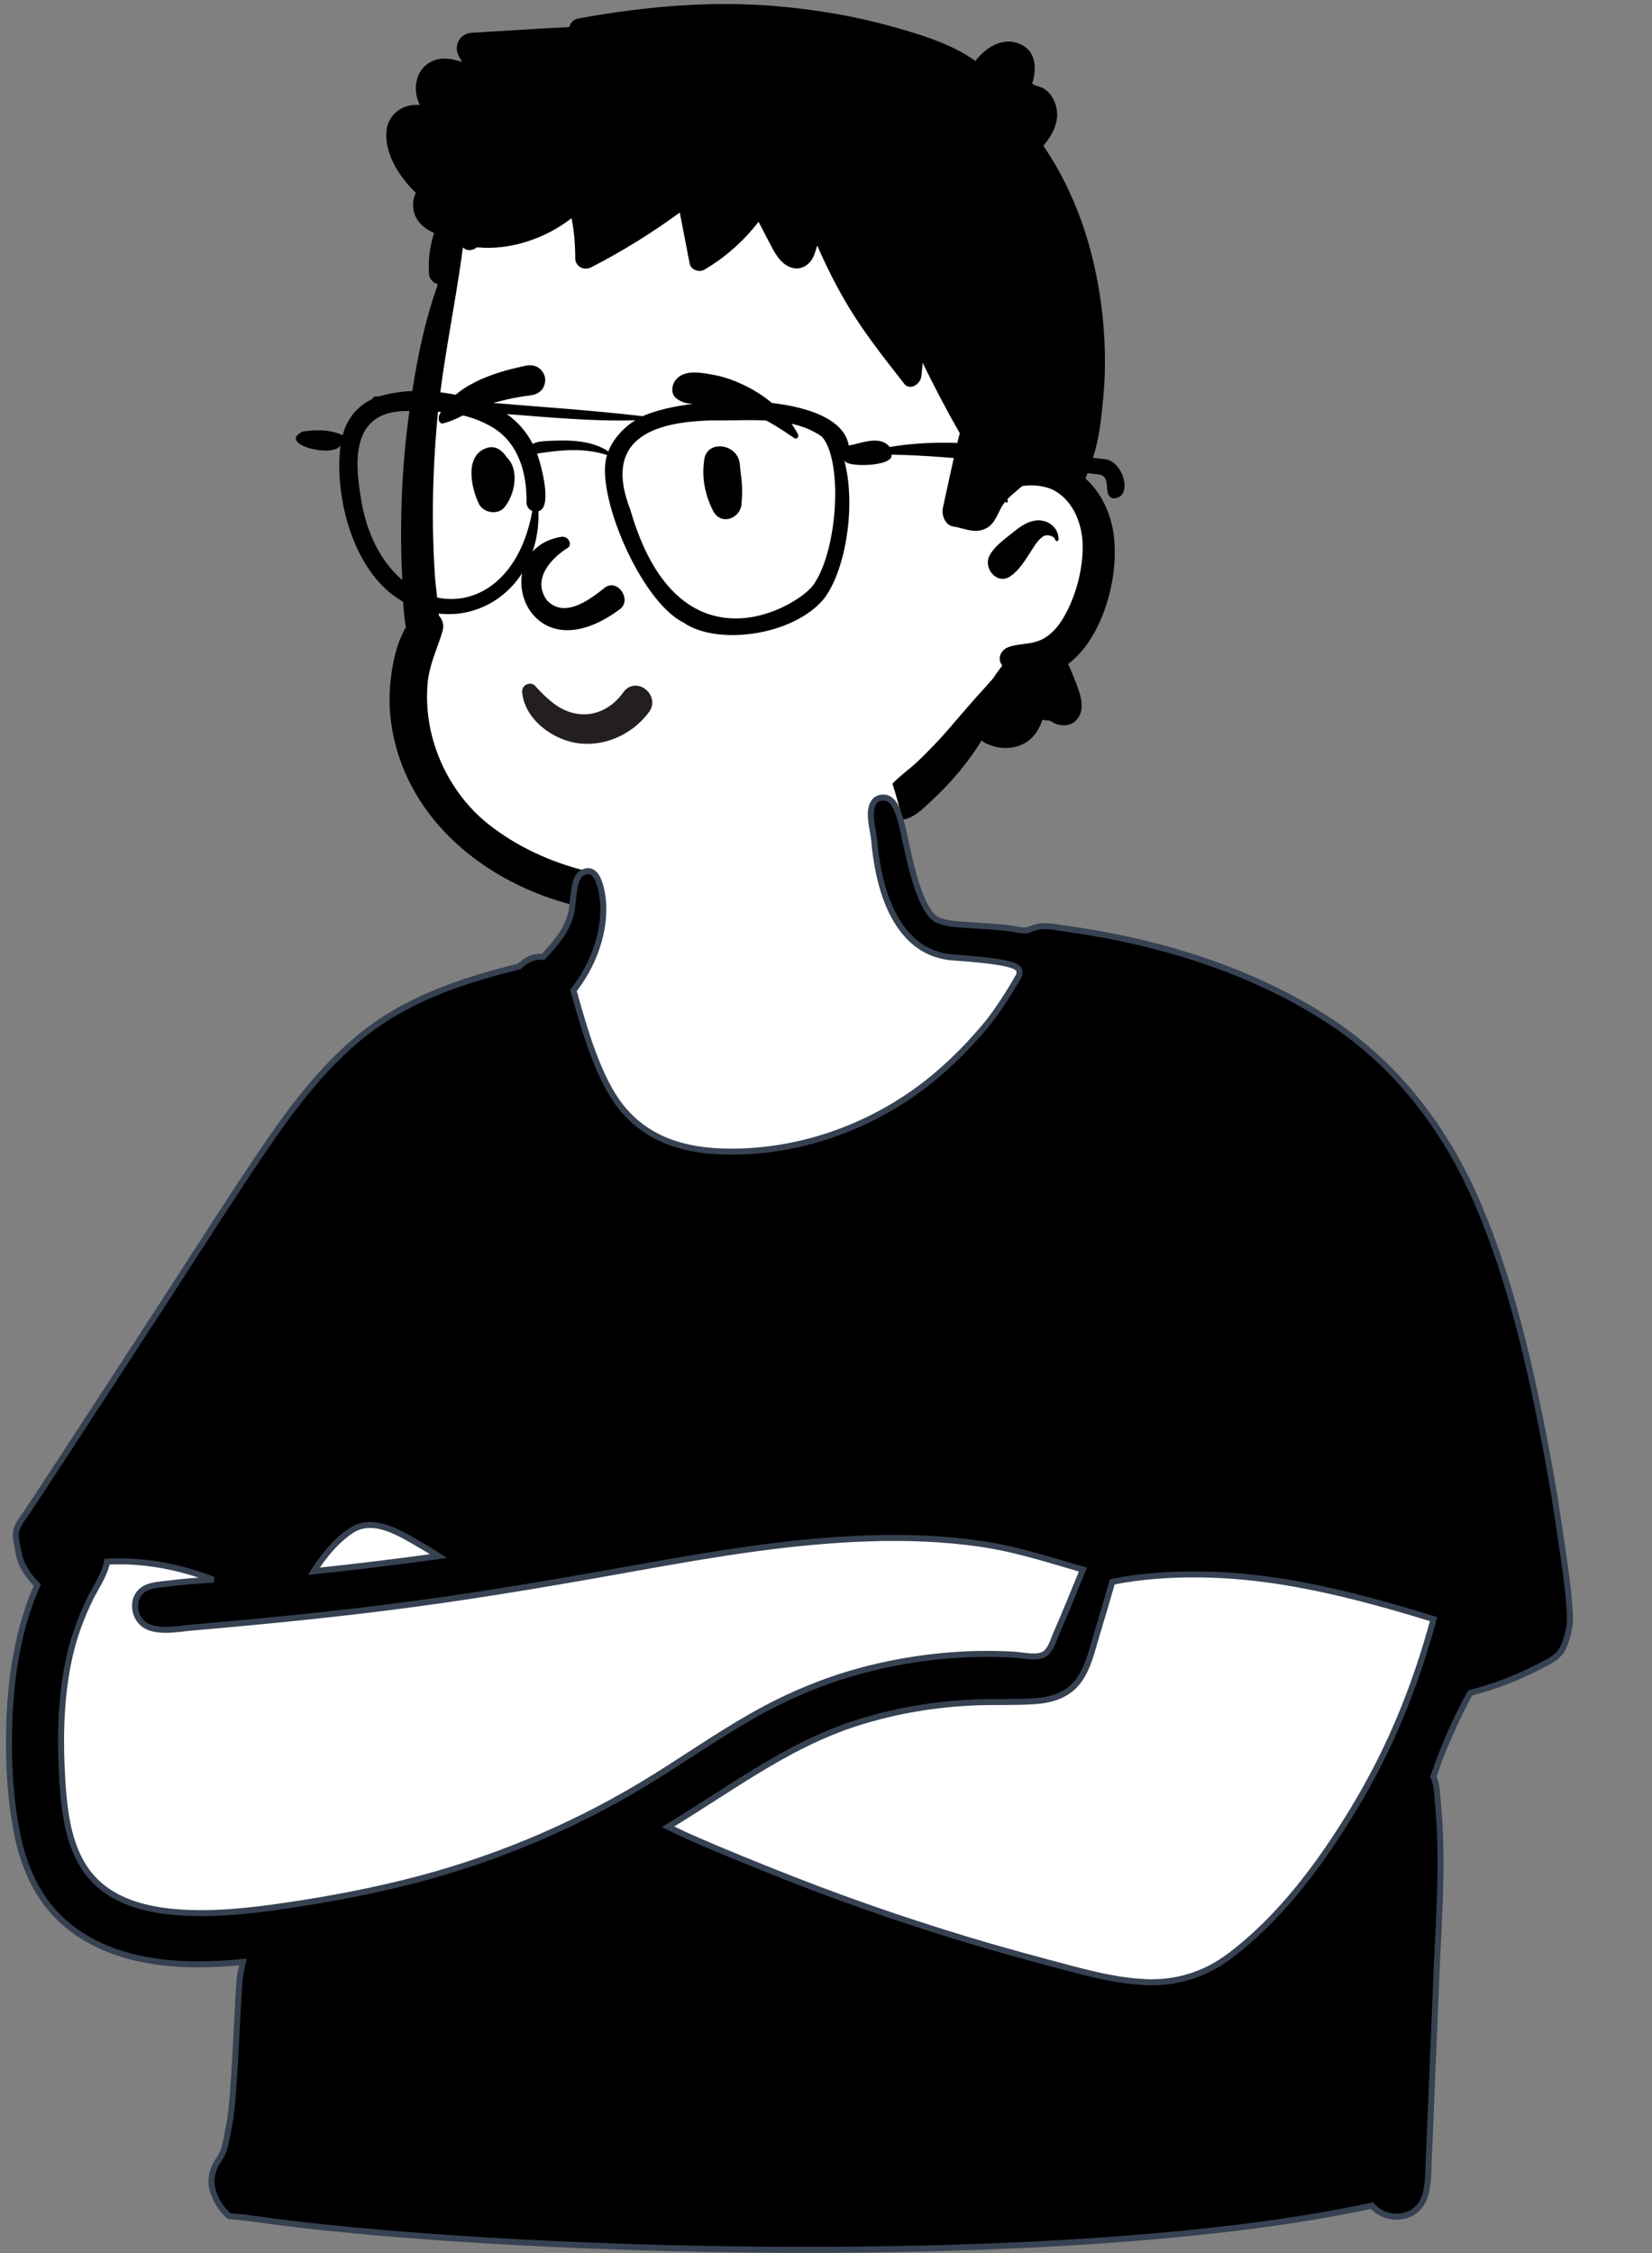 <svg width="275" height="375" viewBox="0 0 275 375" fill="none" xmlns="http://www.w3.org/2000/svg">
<rect x="0" y="0" width="275" height="375" fill="#808080" stroke="none"/>
<path fill-rule="evenodd" clip-rule="evenodd" d="M123.126 7.326C104.662 7.326 85.564 21.785 78.795 31.012C73.105 38.77 70.041 73.849 70.041 97.556C70.041 102.515 67.333 111.861 68.123 116.604C71.019 133.983 83.637 148.558 108.611 148.558C133.585 148.558 151.49 138.557 170.053 111.706C179.059 111.706 183.424 104.728 183.487 93.716C183.551 82.703 174.794 78.697 174.794 78.697C174.794 78.697 177.916 35.239 170.053 23.924C162.189 12.61 141.59 7.326 123.126 7.326Z" fill="white"/>
<path fill-rule="evenodd" clip-rule="evenodd" d="M130.896 1.181C119.238 -0.012 107.815 0.99 96.326 3.064C95.448 3.224 94.951 3.806 94.766 4.506C89.354 4.755 83.937 5.156 78.532 5.455C76.571 5.564 75.459 7.522 76.354 9.289C76.532 9.641 76.718 9.982 76.906 10.324L76.669 10.245C75.044 9.718 73.288 9.458 71.704 10.295C69.687 11.359 68.897 13.708 69.342 15.87C69.457 16.422 69.648 16.951 69.866 17.467C69.424 17.437 68.978 17.447 68.536 17.506C66.181 17.822 64.432 19.645 64.308 22.073C64.126 25.739 66.464 29.458 69.219 32.083C68.819 32.914 68.666 33.893 68.832 34.886C69.164 36.847 70.594 38.022 72.252 38.788C71.56 41.005 71.234 43.324 71.426 45.694C71.491 46.485 72.176 47.139 72.898 47.299C70.204 54.794 68.84 62.841 67.859 70.682C67.16 76.261 66.816 81.873 66.774 87.494C66.753 90.031 66.795 92.572 66.9 95.11L66.942 96.062C67.073 98.805 67.079 101.686 67.567 104.4C65.902 107.262 65.232 110.813 64.949 114.019C64.598 117.988 65.154 122.082 66.393 125.857C71.069 140.122 85.182 149.123 99.357 151.463C112.478 153.628 127.661 150.714 135.329 138.673C135.449 138.482 135.192 138.325 135.042 138.45C129.557 142.957 123.193 144.967 116.279 145.946C104.326 147.635 90.889 144.77 81.296 137.175C76.692 133.528 73.372 128.219 71.911 122.506C71.167 119.585 70.91 116.539 71.203 113.534C71.502 110.485 72.838 107.883 73.68 105.002C73.963 104.029 73.664 103.125 73.075 102.482C72.91 100.142 72.519 97.783 72.37 95.451C72.204 92.799 72.103 90.148 72.067 87.494C71.999 81.987 72.227 76.471 72.685 70.988C73.524 60.948 75.752 51.151 77.059 41.196C77.543 41.635 78.237 41.815 78.964 41.432L79.039 41.39L79.436 41.161C79.459 41.161 79.485 41.164 79.508 41.167C82.223 41.433 85.039 41.052 87.64 40.234C90.362 39.38 92.889 38.066 95.146 36.315C95.575 38.512 95.754 40.733 95.757 42.974C95.76 44.373 97.227 45.1 98.391 44.502C103.552 41.853 108.481 38.802 113.161 35.372C113.707 38.2 114.253 41.029 114.803 43.861C115.014 44.952 116.39 45.392 117.271 44.873C120.777 42.813 123.804 40.116 126.269 36.909C126.761 37.86 127.255 38.81 127.752 39.759L128.5 41.18C129.238 42.576 130.226 44.121 131.843 44.567C133.553 45.04 134.981 43.92 135.556 42.356C135.732 41.87 135.894 41.371 136.044 40.868C137.501 44.229 139.146 47.514 141.006 50.649C143.796 55.35 147.146 59.538 150.485 63.836C151.5 65.14 153.236 63.895 153.376 62.627C153.458 61.881 153.526 61.132 153.585 60.386C155.531 64.353 157.561 68.284 159.773 72.1L159.457 73.354V73.354C158.544 77.059 157.786 80.791 156.962 84.516C156.696 85.718 157.328 87.436 158.718 87.64C160.378 87.885 161.949 88.742 163.65 88.152C165.504 87.509 165.871 85.89 166.746 84.355C166.921 84.049 167.124 83.768 167.343 83.501L167.398 83.574V83.574C167.535 83.755 167.86 83.558 167.779 83.351L167.683 83.112V83.112C168.435 82.305 169.336 81.632 170.163 80.909C172.13 80.574 174.342 80.941 175.697 81.748C178.783 83.587 180.201 87.379 180.23 90.865C180.266 94.945 179.014 99.531 176.9 103.02C175.97 104.555 174.695 105.941 173.011 106.621C171.339 107.298 169.528 107.088 167.827 107.725C166.702 108.149 166.01 109.41 166.689 110.553C166.735 110.633 166.787 110.705 166.836 110.78L166.33 111.459C165.982 111.929 165.619 112.432 165.281 112.955C164.416 113.961 163.506 114.93 162.624 115.919C160.996 117.742 159.415 119.615 157.812 121.464C156.3 123.209 154.7 124.848 153.051 126.461C151.493 127.989 149.549 129.273 148.118 130.903C146.727 132.493 146.349 135.269 148.639 136.189C151.172 137.21 153.414 134.818 155.119 133.224L155.191 133.157C158.316 130.251 161.139 126.93 163.381 123.274C165.601 124.801 168.812 124.947 171.023 123.42C172.187 122.617 173.079 121.267 173.513 119.798C173.922 119.891 174.331 119.945 174.73 119.939C174.935 120.059 175.141 120.176 175.349 120.285C176.998 121.152 179.023 120.765 179.778 118.921C180.465 117.248 179.757 115.347 179.138 113.735L179.01 113.402C178.659 112.482 178.272 111.48 177.791 110.537C179.131 109.519 180.276 108.254 181.244 106.815C184.5 101.969 186.125 94.882 185.407 89.1C184.974 85.611 183.352 81.998 180.695 79.645L180.792 79.389V79.389C181.537 77.48 182.214 75.564 182.653 73.548C183.166 71.189 183.417 68.744 183.644 66.343C184.126 61.27 183.996 56.083 183.355 51.03C182.152 41.519 179.102 32.182 173.687 24.267C175.222 22.411 176.438 20.226 175.804 17.713C175.515 16.56 174.855 15.466 173.86 14.805C173.31 14.441 172.656 14.385 172.107 14.083L171.942 13.991C171.7 13.848 171.885 13.864 172.029 13.202C172.598 10.56 172.126 8.008 169.248 7.131C166.54 6.306 163.977 8.057 162.374 10.144C158.179 7.137 152.651 5.564 147.79 4.227C142.261 2.712 136.591 1.766 130.896 1.181ZM176.207 89.787C176.227 87.635 174.208 86.308 172.22 86.66C170.886 86.894 169.773 87.699 168.728 88.53L168.218 88.938C166.945 89.947 165.484 91.036 164.725 92.465C163.613 94.574 165.964 97.412 168.159 95.934C169.665 94.914 170.63 93.281 171.617 91.763L171.72 91.607C172.168 90.927 172.562 90.204 173.177 89.659L173.31 89.541C173.512 89.367 173.729 89.208 173.99 89.133C174.493 88.987 175.426 89.192 175.648 89.797L175.668 89.859C175.749 90.165 176.204 90.099 176.207 89.787Z" fill="black"/>
<path fill-rule="evenodd" clip-rule="evenodd" d="M60.401 205.011C63.224 203.994 65.946 202.819 68.426 201.091C75.575 195.715 80.236 187.625 84.64 179.96C90.844 168.812 95.264 156.933 98.319 144.54C99.631 139.216 100.077 133.043 103.06 128.322C109.821 118.438 129.647 119.719 140.175 121.454C147.225 122.714 148.682 130.685 150.283 136.583C151.617 141.484 152.489 146.44 153.222 151.463C154.965 152.621 156.933 153.561 158.808 154.38C179.249 160.713 182.842 172.453 190.649 190.587C203.836 216.945 239.617 227.265 245.022 258.459C248.504 279.054 238.602 298.428 228.392 315.549C218.883 334.249 205.609 343.225 184.469 338.807C164.641 334.313 145.585 326.796 126.106 320.987C116.672 318.644 107.252 312.548 97.328 314.673C76.879 319.313 55.868 321.495 34.911 320.893C5.488 322.095 5.492 293.563 8.512 271.468C10.627 237.083 27.794 215.004 60.401 205.011V205.011Z" fill="white"/>
<path fill-rule="evenodd" clip-rule="evenodd" d="M58.433 254.766C55.975 256.409 53.907 258.899 52.247 261.52C59.177 260.792 66.095 259.952 72.998 258.996C72.095 258.413 71.183 257.842 70.25 257.303C66.846 255.365 62.234 252.227 58.433 254.766ZM173.576 275.463C174.846 274.961 175.337 273.004 175.832 271.883C177.384 268.367 178.8 264.791 180.273 261.24C174.679 259.629 169.239 257.842 163.443 256.983C157.212 256.06 150.888 255.837 144.599 256.044C131.86 256.464 119.24 258.567 106.716 260.823C94.207 263.075 81.698 265.24 69.101 266.938C56.759 268.602 44.378 269.82 31.974 270.889C29.565 271.097 25.546 271.973 23.608 270.057C22.074 268.539 22.024 265.741 23.944 264.507C25.14 263.738 26.873 263.727 28.239 263.549C29.96 263.325 31.688 263.177 33.419 263.061C34.125 263.014 34.83 262.97 35.536 262.927C29.872 260.769 23.956 259.593 17.816 259.921C17.469 262.052 15.905 264.245 15.048 266.002C13.553 269.071 12.388 272.177 11.623 275.513C10.023 282.487 9.954 289.726 10.405 296.839C10.82 302.769 11.712 309.33 16.316 313.53C19.802 316.71 24.721 317.888 29.285 318.258C34.588 318.688 39.974 318.229 45.233 317.51C52.61 316.503 60.021 315.17 67.252 313.384C81.258 309.926 94.683 304.422 107.069 296.96C113.109 293.322 118.873 289.228 124.996 285.728C131.235 282.161 137.874 279.393 144.845 277.675C152.647 275.752 160.802 274.932 168.821 275.406C170.212 275.488 172.223 275.998 173.576 275.463ZM182.617 271.892C181.797 274.58 181.17 277.649 179.42 279.907C177.687 282.145 175.072 282.935 172.363 283.134C169.097 283.374 165.793 283.22 162.519 283.343C155.806 283.595 149.184 284.697 142.767 286.717C136.786 288.601 131.234 291.539 125.886 294.798C120.941 297.812 116.14 301.048 111.193 304.052C112.51 304.662 113.812 305.322 115.12 305.896C117.866 307.1 120.628 308.262 123.402 309.396C128.873 311.63 134.368 313.809 139.918 315.835C151.11 319.918 162.487 323.485 174 326.524C179.491 327.974 185.06 329.667 190.765 329.908C195.823 330.122 200.509 328.677 204.589 325.638C213.05 319.336 219.783 310.239 225.225 301.265C228.458 295.934 231.28 290.333 233.614 284.541C234.794 281.612 235.865 278.638 236.828 275.629C237.28 274.217 237.709 272.796 238.115 271.369C238.293 270.742 238.464 270.112 238.634 269.482C229.981 266.814 221.225 264.406 212.264 263.069C207.48 262.355 202.632 261.994 197.795 262.046C195.394 262.072 192.994 262.204 190.606 262.454C189.321 262.589 188.041 262.762 186.766 262.977C186.239 263.065 185.698 263.196 185.155 263.292C184.325 266.164 183.489 269.033 182.617 271.892ZM3.752 260.475C3.286 259.521 3.089 258.584 2.922 257.546C2.795 256.755 2.456 255.641 2.753 254.613C3.084 253.462 3.988 252.433 4.637 251.451C5.353 250.366 6.069 249.281 6.784 248.195C8.213 246.023 9.64 243.849 11.064 241.673C16.881 232.79 22.658 223.88 28.444 214.976C33.578 207.074 38.627 199.102 43.918 191.306C48.442 184.64 53.373 178.085 59.566 172.9C67.396 166.345 76.72 163.257 86.459 160.848C87.522 159.733 88.943 159.123 90.462 159.247C92.607 156.789 94.312 155.071 95.085 151.945C95.456 150.448 95.34 146.24 96.783 145.354C98.498 144.301 99.394 145.694 99.866 147.265C101.448 152.518 99.632 159.581 95.454 164.843C97.215 170.99 99.549 179.727 103.713 184.651C108.172 189.925 114.338 191.566 120.991 191.674C133.679 191.88 146.354 187.116 156.032 178.86C158.973 176.35 161.705 173.547 164.177 170.567C166.031 168.33 168.224 164.879 169.674 162.27C169.674 161.254 170.862 160.191 158.767 159.37C146.673 158.548 145.756 141.817 145.487 139.54C145.268 137.691 144.339 134.821 145.628 133.313C146.176 132.673 147.299 132.57 147.993 133.005C149.301 133.826 149.731 135.925 150.143 137.35C150.719 139.348 152.603 151.742 156.172 153.177C157.843 153.849 159.76 153.862 161.528 153.986C163.711 154.14 165.898 154.253 168.072 154.509C168.874 154.604 169.749 154.866 170.54 154.874C171.055 154.878 171.586 154.626 172.083 154.448C173.763 153.849 175.441 154.299 177.171 154.533C192.466 156.61 208.215 161.35 221.261 169.878C232.76 177.395 240.862 188.206 246.207 200.845C251.662 213.744 254.788 227.693 257.408 241.424C258.286 246.025 259.052 250.647 259.711 255.285C260.347 259.767 261.143 264.348 261.334 268.875C261.409 270.666 260.985 272.33 260.333 273.966C259.599 275.808 257.864 276.534 256.199 277.394C252.545 279.282 248.69 280.747 244.719 281.784C242.292 286.243 240.251 290.876 238.61 295.685C239.219 296.904 239.231 298.724 239.348 299.908C239.639 302.857 239.763 305.822 239.789 308.785C239.841 314.723 239.488 320.655 239.211 326.584C238.93 332.598 237.996 356.324 237.844 359.222C237.725 361.472 237.885 364.621 236.711 366.619C234.908 369.69 230.456 369.587 228.395 367.097C177.171 378.222 80.883 374.871 42.104 369.273C37.058 368.545 38.643 369.353 37.36 368.065C36.397 367.098 35.577 365.442 35.311 364.111C34.955 362.334 35.529 360.726 36.536 359.289C37.595 357.777 37.788 355.33 38.181 353.533C39.11 349.284 39.572 330.627 40.007 328.559C40.142 327.915 40.273 327.234 40.431 326.553C33.318 327.233 25.906 327.233 19.139 324.83C15.301 323.467 11.722 321.326 8.967 318.269C5.631 314.567 3.776 309.907 2.821 305.043C1.59 298.771 1.328 292.274 1.57 285.899C1.906 278.363 3.143 270.722 6.214 263.803C5.203 262.855 4.357 261.712 3.752 260.475Z" fill="black"/>
<path d="M58.433 254.766L58.156 254.35L58.156 254.35L58.433 254.766ZM52.247 261.52L52.299 262.017L51.272 262.125L51.824 261.253L52.247 261.52ZM72.998 258.996L73.27 258.576L74.401 259.307L73.067 259.491L72.998 258.996ZM70.25 257.303L70.497 256.869L70.5 256.87L70.25 257.303ZM173.576 275.463L173.76 275.928L173.76 275.928L173.576 275.463ZM175.832 271.883L176.29 272.085L176.29 272.085L175.832 271.883ZM180.273 261.24L180.412 260.76L180.95 260.915L180.735 261.432L180.273 261.24ZM163.443 256.983L163.516 256.488L163.517 256.488L163.443 256.983ZM144.599 256.044L144.616 256.544L144.616 256.544L144.599 256.044ZM106.716 260.823L106.627 260.331L106.627 260.331L106.716 260.823ZM69.101 266.938L69.168 267.434L69.168 267.434L69.101 266.938ZM31.974 270.889L31.931 270.391L31.932 270.391L31.974 270.889ZM23.608 270.057L23.257 270.412L23.257 270.412L23.608 270.057ZM23.944 264.507L24.215 264.927L24.214 264.928L23.944 264.507ZM28.239 263.549L28.304 264.045L28.304 264.045L28.239 263.549ZM33.419 263.061L33.386 262.562L33.386 262.562L33.419 263.061ZM35.536 262.927L35.714 262.46L35.566 263.426L35.536 262.927ZM17.816 259.921L17.323 259.84L17.388 259.443L17.79 259.422L17.816 259.921ZM15.048 266.002L15.498 266.221L15.498 266.221L15.048 266.002ZM11.623 275.513L11.135 275.401L11.135 275.401L11.623 275.513ZM10.405 296.839L9.907 296.874L9.906 296.87L10.405 296.839ZM16.316 313.53L16.653 313.161L16.653 313.161L16.316 313.53ZM29.285 318.258L29.325 317.759L29.325 317.759L29.285 318.258ZM45.233 317.51L45.301 318.006L45.301 318.006L45.233 317.51ZM67.252 313.384L67.132 312.899L67.132 312.899L67.252 313.384ZM107.069 296.96L106.811 296.532L106.811 296.532L107.069 296.96ZM124.996 285.728L125.244 286.162L125.244 286.162L124.996 285.728ZM144.845 277.675L144.965 278.161L144.965 278.161L144.845 277.675ZM168.821 275.406L168.791 275.905L168.791 275.905L168.821 275.406ZM182.617 271.892L183.095 272.038L183.095 272.038L182.617 271.892ZM179.42 279.907L179.025 279.601L179.025 279.601L179.42 279.907ZM172.363 283.134L172.4 283.633L172.4 283.633L172.363 283.134ZM162.519 283.343L162.538 283.843L162.538 283.843L162.519 283.343ZM142.767 286.717L142.616 286.241L142.616 286.241L142.767 286.717ZM125.886 294.798L125.626 294.371L125.626 294.371L125.886 294.798ZM111.193 304.052L110.983 304.506L110.132 304.112L110.934 303.625L111.193 304.052ZM115.12 305.896L114.92 306.354L114.92 306.354L115.12 305.896ZM123.402 309.396L123.213 309.858L123.213 309.858L123.402 309.396ZM139.918 315.835L139.747 316.304L139.747 316.304L139.918 315.835ZM174 326.524L174.127 326.041L174.127 326.041L174 326.524ZM190.765 329.908L190.744 330.408L190.744 330.408L190.765 329.908ZM204.589 325.638L204.887 326.039L204.887 326.039L204.589 325.638ZM225.225 301.265L225.653 301.525L225.653 301.525L225.225 301.265ZM233.614 284.541L233.15 284.354L233.15 284.354L233.614 284.541ZM236.828 275.629L237.304 275.782L237.304 275.782L236.828 275.629ZM238.115 271.369L237.634 271.232L237.634 271.232L238.115 271.369ZM238.634 269.482L238.781 269.004L239.242 269.146L239.116 269.612L238.634 269.482ZM212.264 263.069L212.19 263.564L212.19 263.564L212.264 263.069ZM197.795 262.046L197.8 262.546L197.8 262.546L197.795 262.046ZM190.606 262.454L190.658 262.951L190.658 262.951L190.606 262.454ZM186.766 262.977L186.849 263.47L186.849 263.47L186.766 262.977ZM185.155 263.292L184.674 263.154L184.761 262.854L185.067 262.8L185.155 263.292ZM3.752 260.475L4.201 260.255L4.201 260.255L3.752 260.475ZM2.922 257.546L2.428 257.626L2.428 257.626L2.922 257.546ZM2.753 254.613L3.233 254.752L3.233 254.752L2.753 254.613ZM4.637 251.451L5.054 251.727L5.054 251.727L4.637 251.451ZM6.784 248.195L6.366 247.92L6.366 247.92L6.784 248.195ZM11.064 241.673L10.646 241.4L10.646 241.4L11.064 241.673ZM28.444 214.976L28.024 214.704L28.024 214.704L28.444 214.976ZM43.918 191.306L44.331 191.587L44.331 191.587L43.918 191.306ZM59.566 172.9L59.245 172.517L59.245 172.517L59.566 172.9ZM86.459 160.848L86.82 161.193L86.72 161.298L86.579 161.333L86.459 160.848ZM90.462 159.247L90.838 159.576L90.673 159.766L90.421 159.745L90.462 159.247ZM95.085 151.945L94.6 151.825L94.6 151.825L95.085 151.945ZM96.783 145.354L97.045 145.78L97.045 145.78L96.783 145.354ZM99.866 147.265L100.345 147.12L99.866 147.265ZM95.454 164.843L94.973 164.981L94.903 164.733L95.062 164.532L95.454 164.843ZM103.713 184.651L103.331 184.974L103.331 184.974L103.713 184.651ZM120.991 191.674L120.999 191.174L120.999 191.174L120.991 191.674ZM156.032 178.86L155.707 178.479L155.707 178.479L156.032 178.86ZM164.177 170.567L164.562 170.886L164.562 170.886L164.177 170.567ZM169.674 162.27L170.174 162.27V162.4L170.111 162.513L169.674 162.27ZM145.487 139.54L145.983 139.481L145.983 139.481L145.487 139.54ZM145.628 133.313L146.009 133.638L146.008 133.638L145.628 133.313ZM147.993 133.005L148.258 132.581L148.259 132.581L147.993 133.005ZM150.143 137.35L150.623 137.212L150.623 137.212L150.143 137.35ZM156.172 153.177L156.359 152.713L156.359 152.713L156.172 153.177ZM161.528 153.986L161.563 153.487L161.563 153.487L161.528 153.986ZM168.072 154.509L168.014 155.006L168.014 155.006L168.072 154.509ZM170.54 154.874L170.545 154.374L170.545 154.374L170.54 154.874ZM172.083 154.448L172.252 154.919L172.251 154.919L172.083 154.448ZM177.171 154.533L177.103 155.029L177.103 155.029L177.171 154.533ZM221.261 169.878L220.988 170.297L220.988 170.297L221.261 169.878ZM246.207 200.845L246.668 200.65L246.668 200.65L246.207 200.845ZM257.408 241.424L257.899 241.33L257.899 241.33L257.408 241.424ZM259.711 255.285L259.216 255.355L259.216 255.355L259.711 255.285ZM261.334 268.875L260.834 268.896L260.834 268.896L261.334 268.875ZM260.333 273.966L260.798 274.152L260.798 274.152L260.333 273.966ZM256.199 277.394L255.969 276.95L255.97 276.949L256.199 277.394ZM244.719 281.784L244.279 281.545L244.383 281.355L244.592 281.3L244.719 281.784ZM238.61 295.685L238.162 295.909L238.069 295.722L238.137 295.524L238.61 295.685ZM239.348 299.908L239.846 299.859L239.846 299.859L239.348 299.908ZM239.789 308.785L239.289 308.789L239.289 308.789L239.789 308.785ZM239.211 326.584L238.711 326.561L238.711 326.561L239.211 326.584ZM237.844 359.222L238.343 359.248L238.343 359.248L237.844 359.222ZM236.711 366.619L236.28 366.366L236.28 366.366L236.711 366.619ZM228.395 367.097L228.289 366.608L228.586 366.543L228.78 366.778L228.395 367.097ZM42.104 369.273L42.033 369.768L42.104 369.273ZM37.36 368.065L37.005 368.418L37.005 368.418L37.36 368.065ZM35.311 364.111L35.801 364.013L35.801 364.013L35.311 364.111ZM36.536 359.289L36.127 359.002L36.127 359.002L36.536 359.289ZM38.181 353.533L37.692 353.426L37.692 353.426L38.181 353.533ZM40.007 328.559L40.496 328.662L40.496 328.662L40.007 328.559ZM40.431 326.553L40.384 326.055L41.075 325.989L40.918 326.666L40.431 326.553ZM19.139 324.83L18.971 325.301L18.971 325.301L19.139 324.83ZM8.967 318.269L8.596 318.603L8.596 318.603L8.967 318.269ZM2.821 305.043L3.312 304.947L3.312 304.947L2.821 305.043ZM1.57 285.899L1.071 285.88L1.071 285.876L1.57 285.899ZM6.214 263.803L6.556 263.439L6.815 263.681L6.671 264.006L6.214 263.803ZM58.711 255.182C56.333 256.77 54.31 259.197 52.669 261.788L51.824 261.253C53.504 258.601 55.616 256.047 58.156 254.35L58.711 255.182ZM52.194 261.023C59.12 260.295 66.032 259.456 72.93 258.501L73.067 259.491C66.158 260.448 59.235 261.289 52.299 262.017L52.194 261.023ZM72.727 259.416C71.827 258.835 70.923 258.269 70 257.736L70.5 256.87C71.442 257.415 72.362 257.99 73.27 258.576L72.727 259.416ZM70.002 257.738C68.269 256.751 66.324 255.518 64.327 254.828C62.347 254.144 60.428 254.035 58.711 255.182L58.156 254.35C60.24 252.958 62.527 253.148 64.654 253.883C66.764 254.612 68.827 255.918 70.497 256.869L70.002 257.738ZM173.392 274.998C173.845 274.819 174.215 274.352 174.547 273.683C174.708 273.358 174.849 273.01 174.983 272.664C175.114 272.326 175.245 271.975 175.375 271.681L176.29 272.085C176.172 272.352 176.055 272.666 175.915 273.026C175.779 273.377 175.625 273.76 175.443 274.127C175.088 274.842 174.577 275.605 173.76 275.928L173.392 274.998ZM175.375 271.681C176.924 268.172 178.334 264.609 179.812 261.049L180.735 261.432C179.266 264.972 177.844 268.562 176.29 272.085L175.375 271.681ZM180.135 261.721C174.516 260.103 169.123 258.33 163.37 257.477L163.517 256.488C169.355 257.353 174.842 259.156 180.412 260.76L180.135 261.721ZM163.37 257.477C157.175 256.56 150.882 256.337 144.616 256.544L144.583 255.544C150.894 255.336 157.249 255.56 163.516 256.488L163.37 257.477ZM144.616 256.544C131.917 256.962 119.329 259.059 106.805 261.315L106.627 260.331C119.152 258.075 131.804 255.966 144.583 255.544L144.616 256.544ZM106.805 261.315C94.294 263.568 81.776 265.734 69.168 267.434L69.034 266.443C81.619 264.746 94.119 262.583 106.627 260.331L106.805 261.315ZM69.168 267.434C56.814 269.099 44.425 270.318 32.017 271.388L31.932 270.391C44.332 269.322 56.704 268.105 69.034 266.443L69.168 267.434ZM32.017 271.388C30.874 271.486 29.188 271.764 27.616 271.77C26.041 271.775 24.374 271.517 23.257 270.412L23.96 269.701C24.78 270.512 26.092 270.775 27.613 270.77C29.137 270.764 30.665 270.501 31.931 270.391L32.017 271.388ZM23.257 270.412C21.549 268.724 21.423 265.532 23.674 264.086L24.214 264.928C22.625 265.949 22.598 268.355 23.96 269.701L23.257 270.412ZM23.674 264.086C24.358 263.646 25.171 263.438 25.948 263.313C26.695 263.192 27.555 263.134 28.175 263.053L28.304 264.045C27.557 264.142 26.867 264.178 26.107 264.3C25.378 264.417 24.726 264.598 24.215 264.927L23.674 264.086ZM28.175 263.053C29.91 262.828 31.649 262.678 33.386 262.562L33.453 263.56C31.727 263.675 30.011 263.823 28.304 264.045L28.175 263.053ZM33.386 262.562C34.093 262.515 34.8 262.471 35.505 262.428L35.566 263.426C34.86 263.469 34.156 263.513 33.453 263.56L33.386 262.562ZM35.358 263.394C29.746 261.257 23.901 260.097 17.843 260.42L17.79 259.422C24.012 259.089 29.998 260.282 35.714 262.46L35.358 263.394ZM18.31 260.001C18.123 261.149 17.614 262.288 17.066 263.334C16.791 263.859 16.5 264.372 16.229 264.855C15.957 265.342 15.705 265.797 15.498 266.221L14.599 265.783C14.82 265.329 15.085 264.851 15.357 264.366C15.631 263.877 15.914 263.379 16.18 262.87C16.716 261.847 17.163 260.824 17.323 259.84L18.31 260.001ZM15.498 266.221C14.016 269.262 12.865 272.331 12.11 275.625L11.135 275.401C11.91 272.022 13.09 268.88 14.599 265.783L15.498 266.221ZM12.11 275.625C10.526 282.531 10.454 289.715 10.904 296.807L9.906 296.87C9.453 289.736 9.52 282.443 11.135 275.401L12.11 275.625ZM10.904 296.804C11.32 302.749 12.213 309.11 16.653 313.161L15.979 313.899C11.21 309.549 10.32 302.79 9.907 296.874L10.904 296.804ZM16.653 313.161C20.017 316.229 24.799 317.392 29.325 317.759L29.244 318.756C24.643 318.383 19.588 317.192 15.979 313.899L16.653 313.161ZM29.325 317.759C34.576 318.186 39.92 317.731 45.166 317.015L45.301 318.006C40.028 318.726 34.601 319.191 29.244 318.756L29.325 317.759ZM45.166 317.015C52.528 316.009 59.921 314.68 67.132 312.899L67.372 313.87C60.12 315.661 52.691 316.996 45.301 318.006L45.166 317.015ZM67.132 312.899C81.09 309.452 94.469 303.967 106.811 296.532L107.327 297.389C94.897 304.877 81.426 310.399 67.372 313.87L67.132 312.899ZM106.811 296.532C109.822 294.718 112.765 292.791 115.73 290.872C118.691 288.956 121.673 287.051 124.748 285.294L125.244 286.162C122.195 287.905 119.234 289.797 116.273 291.712C113.315 293.625 110.356 295.564 107.327 297.389L106.811 296.532ZM124.748 285.294C131.023 281.706 137.705 278.92 144.726 277.19L144.965 278.161C138.043 279.867 131.447 282.615 125.244 286.162L124.748 285.294ZM144.726 277.19C152.573 275.256 160.779 274.429 168.85 274.907L168.791 275.905C160.826 275.434 152.721 276.249 144.965 278.161L144.726 277.19ZM168.85 274.907C169.217 274.929 169.62 274.978 170.023 275.029C170.432 275.08 170.844 275.133 171.254 275.168C172.088 275.238 172.83 275.22 173.392 274.998L173.76 275.928C172.969 276.241 172.028 276.236 171.171 276.164C170.736 276.128 170.3 276.072 169.898 276.021C169.49 275.97 169.12 275.925 168.791 275.905L168.85 274.907ZM183.095 272.038C182.696 273.345 182.32 274.832 181.84 276.224C181.354 277.633 180.738 279.023 179.815 280.214L179.025 279.601C179.852 278.534 180.425 277.26 180.895 275.898C181.37 274.519 181.717 273.127 182.139 271.746L183.095 272.038ZM179.815 280.213C177.956 282.614 175.17 283.429 172.4 283.633L172.327 282.636C174.974 282.441 177.418 281.676 179.025 279.601L179.815 280.213ZM172.4 283.633C170.748 283.754 169.091 283.775 167.446 283.782C165.796 283.789 164.164 283.782 162.538 283.843L162.5 282.843C164.148 282.782 165.804 282.789 167.442 282.782C169.084 282.775 170.712 282.754 172.327 282.636L172.4 283.633ZM162.538 283.843C155.867 284.093 149.29 285.188 142.917 287.194L142.616 286.241C149.079 284.206 155.745 283.097 162.5 282.843L162.538 283.843ZM142.917 287.194C136.992 289.06 131.479 291.975 126.146 295.225L125.626 294.371C130.989 291.103 136.58 288.142 142.616 286.241L142.917 287.194ZM126.146 295.225C123.679 296.728 121.248 298.288 118.81 299.85C116.374 301.41 113.932 302.974 111.453 304.48L110.934 303.625C113.401 302.126 115.833 300.569 118.27 299.008C120.706 297.447 123.147 295.881 125.626 294.371L126.146 295.225ZM111.403 303.599C112.747 304.221 114.014 304.864 115.321 305.438L114.92 306.354C113.609 305.779 112.273 305.103 110.983 304.506L111.403 303.599ZM115.321 305.438C118.062 306.641 120.82 307.801 123.591 308.933L123.213 309.858C120.436 308.724 117.669 307.56 114.92 306.354L115.321 305.438ZM123.591 308.933C129.06 311.166 134.548 313.343 140.09 315.365L139.747 316.304C134.188 314.276 128.687 312.094 123.213 309.858L123.591 308.933ZM140.09 315.365C151.267 319.443 162.629 323.006 174.127 326.041L173.872 327.008C162.344 323.965 150.954 320.393 139.747 316.304L140.09 315.365ZM174.127 326.041C179.647 327.498 185.15 329.17 190.786 329.408L190.744 330.408C184.97 330.164 179.334 328.45 173.872 327.008L174.127 326.041ZM190.786 329.408C195.729 329.617 200.302 328.208 204.29 325.237L204.887 326.039C200.716 329.146 195.917 330.626 190.744 330.408L190.786 329.408ZM204.29 325.237C212.675 318.992 219.368 309.959 224.797 301.006L225.653 301.525C220.198 310.518 213.426 319.68 204.887 326.039L204.29 325.237ZM224.797 301.006C228.017 295.697 230.827 290.12 233.15 284.354L234.078 284.728C231.733 290.545 228.899 296.171 225.653 301.525L224.797 301.006ZM233.15 284.354C234.326 281.437 235.392 278.474 236.352 275.477L237.304 275.782C236.337 278.802 235.263 281.787 234.078 284.728L233.15 284.354ZM236.352 275.477C236.802 274.07 237.229 272.654 237.634 271.232L238.596 271.506C238.188 272.938 237.758 274.364 237.304 275.782L236.352 275.477ZM237.634 271.232C237.811 270.608 237.982 269.982 238.151 269.352L239.116 269.612C238.947 270.242 238.775 270.875 238.596 271.506L237.634 271.232ZM238.486 269.96C229.841 267.294 221.114 264.895 212.19 263.564L212.338 262.575C221.337 263.917 230.121 266.334 238.781 269.004L238.486 269.96ZM212.19 263.564C207.43 262.853 202.609 262.494 197.8 262.546L197.789 261.547C202.655 261.494 207.529 261.857 212.338 262.575L212.19 263.564ZM197.8 262.546C195.414 262.572 193.03 262.703 190.658 262.951L190.554 261.957C192.959 261.705 195.374 261.573 197.789 261.547L197.8 262.546ZM190.658 262.951C189.383 263.085 188.113 263.257 186.849 263.47L186.683 262.484C187.968 262.267 189.259 262.092 190.554 261.957L190.658 262.951ZM186.849 263.47C186.596 263.512 186.338 263.565 186.068 263.621C185.801 263.677 185.522 263.735 185.242 263.785L185.067 262.8C185.33 262.753 185.594 262.698 185.865 262.642C186.133 262.586 186.409 262.53 186.683 262.484L186.849 263.47ZM185.635 263.431C184.805 266.303 183.968 269.176 183.095 272.038L182.139 271.747C183.009 268.891 183.845 266.025 184.674 263.154L185.635 263.431ZM3.303 260.694C2.803 259.673 2.597 258.675 2.428 257.626L3.416 257.467C3.581 258.492 3.769 259.37 4.201 260.255L3.303 260.694ZM2.428 257.626C2.398 257.438 2.356 257.235 2.309 256.994C2.264 256.759 2.216 256.501 2.182 256.231C2.115 255.693 2.097 255.081 2.272 254.475L3.233 254.752C3.112 255.173 3.115 255.632 3.174 256.106C3.204 256.342 3.246 256.574 3.291 256.803C3.334 257.026 3.382 257.258 3.416 257.467L2.428 257.626ZM2.272 254.475C2.459 253.826 2.801 253.231 3.159 252.692C3.339 252.421 3.529 252.157 3.709 251.906C3.891 251.652 4.064 251.412 4.22 251.176L5.054 251.727C4.885 251.982 4.702 252.238 4.522 252.489C4.34 252.743 4.161 252.992 3.992 253.246C3.653 253.755 3.378 254.249 3.233 254.752L2.272 254.475ZM4.219 251.176C4.936 250.091 5.651 249.006 6.366 247.92L7.201 248.47C6.486 249.556 5.77 250.642 5.054 251.727L4.219 251.176ZM6.366 247.92C7.795 245.748 9.222 243.575 10.646 241.4L11.483 241.947C10.058 244.123 8.631 246.297 7.201 248.47L6.366 247.92ZM10.646 241.4C16.462 232.517 22.238 223.608 28.024 214.704L28.863 215.248C23.077 224.152 17.3 233.062 11.483 241.947L10.646 241.4ZM28.024 214.704C33.155 206.809 38.209 198.827 43.504 191.026L44.331 191.587C39.044 199.377 34.002 207.34 28.863 215.248L28.024 214.704ZM43.504 191.026C48.034 184.351 52.997 177.747 59.245 172.517L59.887 173.284C53.749 178.422 48.85 184.93 44.331 191.587L43.504 191.026ZM59.245 172.517C67.166 165.886 76.583 162.776 86.339 160.363L86.579 161.333C76.857 163.739 67.626 166.805 59.887 173.284L59.245 172.517ZM86.097 160.503C87.253 159.291 88.817 158.612 90.502 158.749L90.421 159.745C89.069 159.635 87.792 160.174 86.82 161.193L86.097 160.503ZM90.085 158.918C92.254 156.433 93.862 154.81 94.6 151.825L95.571 152.065C94.763 155.332 92.961 157.144 90.838 159.576L90.085 158.918ZM94.6 151.825C94.683 151.491 94.742 150.985 94.807 150.357C94.87 149.744 94.936 149.036 95.037 148.348C95.138 147.661 95.276 146.966 95.491 146.376C95.702 145.799 96.015 145.239 96.522 144.928L97.045 145.78C96.829 145.912 96.616 146.21 96.431 146.718C96.25 147.213 96.124 147.829 96.027 148.493C95.93 149.154 95.866 149.834 95.801 150.459C95.739 151.069 95.674 151.65 95.571 152.065L94.6 151.825ZM96.522 144.928C97.007 144.63 97.478 144.478 97.933 144.488C98.394 144.498 98.787 144.673 99.11 144.941C99.727 145.453 100.103 146.318 100.345 147.12L99.388 147.409C99.156 146.642 98.849 146.024 98.471 145.71C98.296 145.565 98.115 145.492 97.911 145.487C97.701 145.483 97.417 145.552 97.045 145.78L96.522 144.928ZM100.345 147.12C101.986 152.57 100.097 159.8 95.846 165.154L95.062 164.532C99.168 159.362 100.91 152.466 99.388 147.409L100.345 147.12ZM95.935 164.705C96.817 167.787 97.835 171.486 99.151 175.032C100.468 178.583 102.069 181.933 104.094 184.328L103.331 184.974C101.192 182.445 99.544 178.965 98.213 175.379C96.881 171.789 95.851 168.046 94.973 164.981L95.935 164.705ZM104.094 184.328C108.422 189.447 114.419 191.067 120.999 191.174L120.983 192.174C114.257 192.065 107.921 190.402 103.331 184.974L104.094 184.328ZM120.999 191.174C133.56 191.378 146.118 186.661 155.707 178.479L156.356 179.24C146.59 187.572 133.798 192.382 120.983 192.174L120.999 191.174ZM155.707 178.479C158.625 175.99 161.337 173.208 163.792 170.248L164.562 170.886C162.073 173.887 159.321 176.711 156.356 179.24L155.707 178.479ZM163.792 170.248C165.619 168.044 167.795 164.622 169.237 162.028L170.111 162.513C168.653 165.136 166.443 168.616 164.562 170.886L163.792 170.248ZM169.174 162.27C169.174 162.124 169.198 161.926 169.203 161.853C169.21 161.746 169.205 161.69 169.192 161.649C169.179 161.605 169.117 161.434 168.567 161.21C168.018 160.986 167.081 160.751 165.502 160.521C163.931 160.293 161.751 160.073 158.734 159.868L158.801 158.871C161.831 159.076 164.039 159.298 165.646 159.532C167.246 159.764 168.28 160.012 168.945 160.284C169.61 160.555 170.007 160.892 170.149 161.359C170.214 161.573 170.211 161.773 170.2 161.922C170.188 162.105 170.174 162.162 170.174 162.27L169.174 162.27ZM158.734 159.868C152.4 159.438 149.03 154.826 147.226 150.182C145.423 145.538 145.121 140.708 144.99 139.598L145.983 139.481C146.121 140.649 146.412 145.323 148.159 149.82C149.904 154.315 153.04 158.479 158.801 158.871L158.734 159.868ZM144.99 139.599C144.938 139.155 144.842 138.649 144.743 138.086C144.645 137.532 144.545 136.934 144.494 136.342C144.394 135.183 144.464 133.906 145.248 132.988L146.008 133.638C145.504 134.228 145.394 135.14 145.49 136.255C145.537 136.8 145.63 137.36 145.728 137.912C145.824 138.454 145.926 139 145.983 139.481L144.99 139.599ZM145.248 132.988C145.622 132.551 146.168 132.322 146.697 132.259C147.226 132.197 147.799 132.293 148.258 132.581L147.727 133.428C147.493 133.281 147.157 133.212 146.814 133.252C146.472 133.293 146.182 133.435 146.009 133.638L145.248 132.988ZM148.259 132.581C149.049 133.077 149.534 133.929 149.868 134.765C150.203 135.602 150.426 136.53 150.623 137.212L149.662 137.489C149.448 136.745 149.25 135.911 148.94 135.137C148.63 134.361 148.245 133.753 147.727 133.428L148.259 132.581ZM150.623 137.212C150.774 137.734 151.006 138.918 151.315 140.36C151.628 141.822 152.026 143.591 152.516 145.34C153.008 147.092 153.586 148.804 154.254 150.159C154.587 150.836 154.936 151.409 155.298 151.85C155.662 152.293 156.018 152.576 156.359 152.713L155.986 153.641C155.434 153.419 154.95 153.002 154.525 152.484C154.099 151.965 153.711 151.319 153.357 150.601C152.649 149.165 152.051 147.385 151.553 145.61C151.055 143.831 150.651 142.037 150.337 140.569C150.018 139.08 149.8 137.966 149.662 137.489L150.623 137.212ZM156.359 152.713C157.936 153.348 159.743 153.359 161.563 153.487L161.493 154.485C159.777 154.364 157.751 154.351 155.986 153.641L156.359 152.713ZM161.563 153.487C163.733 153.64 165.941 153.754 168.131 154.013L168.014 155.006C165.855 154.751 163.688 154.64 161.492 154.485L161.563 153.487ZM168.131 154.013C168.554 154.063 169.002 154.158 169.402 154.233C169.818 154.31 170.197 154.37 170.545 154.374L170.535 155.374C170.092 155.369 169.638 155.294 169.218 155.215C168.783 155.134 168.392 155.05 168.014 155.006L168.131 154.013ZM170.545 154.374C170.723 154.375 170.924 154.332 171.163 154.254C171.424 154.169 171.623 154.082 171.915 153.977L172.251 154.919C172.047 154.992 171.731 155.12 171.474 155.205C171.193 155.296 170.872 155.377 170.535 155.374L170.545 154.374ZM171.915 153.978C172.845 153.646 173.762 153.61 174.647 153.68C175.508 153.748 176.419 153.927 177.238 154.038L177.103 155.029C176.192 154.905 175.399 154.742 174.569 154.676C173.763 154.613 173.001 154.652 172.252 154.919L171.915 153.978ZM177.238 154.038C192.583 156.121 208.409 160.879 221.535 169.46L220.988 170.297C208.021 161.821 192.349 157.099 177.103 155.029L177.238 154.038ZM221.535 169.46C233.132 177.041 241.291 187.937 246.668 200.65L245.747 201.04C240.432 188.474 232.389 177.75 220.988 170.297L221.535 169.46ZM246.668 200.65C252.144 213.601 255.278 227.593 257.899 241.33L256.917 241.518C254.298 227.792 251.179 213.887 245.747 201.04L246.668 200.65ZM257.899 241.33C258.778 245.939 259.546 250.569 260.206 255.215L259.216 255.355C258.558 250.725 257.793 246.111 256.917 241.518L257.899 241.33ZM260.206 255.215C260.839 259.675 261.641 264.295 261.833 268.854L260.834 268.896C260.645 264.402 259.855 259.858 259.216 255.355L260.206 255.215ZM261.833 268.854C261.913 270.74 261.465 272.477 260.798 274.152L259.869 273.781C260.506 272.184 260.906 270.593 260.834 268.896L261.833 268.854ZM260.798 274.152C259.979 276.206 258.023 277.014 256.428 277.838L255.97 276.949C257.704 276.053 259.22 275.41 259.869 273.781L260.798 274.152ZM256.429 277.838C252.741 279.744 248.851 281.221 244.845 282.268L244.592 281.3C248.529 280.272 252.349 278.821 255.969 276.95L256.429 277.838ZM245.158 282.023C242.745 286.458 240.715 291.065 239.083 295.847L238.137 295.524C239.787 290.688 241.84 286.029 244.279 281.545L245.158 282.023ZM239.057 295.462C239.4 296.149 239.564 296.977 239.66 297.748C239.753 298.498 239.792 299.318 239.846 299.859L238.851 299.957C238.787 299.314 238.762 298.631 238.667 297.871C238.575 297.132 238.428 296.44 238.162 295.909L239.057 295.462ZM239.846 299.859C240.138 302.827 240.263 305.807 240.289 308.78L239.289 308.789C239.263 305.837 239.139 302.888 238.851 299.957L239.846 299.859ZM240.289 308.78C240.341 314.736 239.987 320.688 239.71 326.608L238.711 326.561C238.989 320.623 239.341 314.709 239.289 308.789L240.289 308.78ZM239.71 326.608C239.43 332.607 238.495 356.353 238.343 359.248L237.344 359.195C237.497 356.296 238.43 332.588 238.711 326.561L239.71 326.608ZM238.343 359.248C238.286 360.324 238.293 361.737 238.171 363.061C238.047 364.399 237.786 365.776 237.142 366.872L236.28 366.366C236.81 365.464 237.055 364.267 237.175 362.969C237.296 361.656 237.283 360.37 237.344 359.195L238.343 359.248ZM237.142 366.872C236.14 368.579 234.404 369.392 232.664 369.443C230.933 369.494 229.15 368.793 228.01 367.415L228.78 366.778C229.702 367.891 231.175 368.486 232.635 368.444C234.087 368.401 235.479 367.73 236.28 366.366L237.142 366.872ZM228.501 367.585C202.834 373.16 165.911 375.103 130.581 374.956C95.245 374.809 61.453 372.572 42.033 369.768L42.175 368.779C61.534 371.573 95.276 373.809 130.585 373.956C165.899 374.103 202.732 372.159 228.289 366.608L228.501 367.585ZM42.033 369.768C40.781 369.588 39.944 369.503 39.374 369.457C38.839 369.414 38.465 369.401 38.258 369.375C38.137 369.36 38.006 369.334 37.876 369.271C37.742 369.206 37.646 369.119 37.57 369.039C37.505 368.971 37.422 368.871 37.348 368.785C37.264 368.689 37.156 368.569 37.005 368.418L37.714 367.712C37.884 367.883 38.007 368.019 38.102 368.129C38.206 368.248 38.249 368.302 38.295 368.351C38.33 368.387 38.33 368.38 38.312 368.371C38.3 368.365 38.307 368.373 38.384 368.383C38.571 368.407 38.828 368.41 39.455 368.46C40.047 368.508 40.904 368.595 42.175 368.779L42.033 369.768ZM37.005 368.418C35.965 367.372 35.104 365.624 34.821 364.209L35.801 364.013C36.051 365.26 36.829 366.823 37.714 367.712L37.005 368.418ZM34.821 364.209C34.429 362.255 35.071 360.509 36.127 359.002L36.946 359.575C35.988 360.944 35.481 362.413 35.801 364.013L34.821 364.209ZM36.127 359.002C36.598 358.329 36.894 357.419 37.12 356.409C37.232 355.908 37.324 355.397 37.414 354.89C37.504 354.388 37.591 353.887 37.692 353.426L38.669 353.64C38.573 354.077 38.489 354.556 38.399 355.065C38.309 355.57 38.213 356.102 38.096 356.627C37.863 357.668 37.533 358.737 36.946 359.575L36.127 359.002ZM37.692 353.426C37.916 352.404 38.117 350.476 38.299 348.091C38.479 345.719 38.637 342.928 38.78 340.202C38.923 337.479 39.051 334.815 39.17 332.708C39.229 331.654 39.287 330.735 39.343 330.013C39.399 329.303 39.455 328.752 39.518 328.457L40.496 328.662C40.45 328.883 40.397 329.368 40.34 330.091C40.285 330.802 40.228 331.712 40.168 332.764C40.049 334.87 39.922 337.524 39.779 340.254C39.636 342.982 39.477 345.782 39.296 348.167C39.115 350.54 38.91 352.538 38.669 353.64L37.692 353.426ZM39.518 328.457C39.651 327.824 39.785 327.128 39.944 326.44L40.918 326.666C40.762 327.341 40.634 328.007 40.496 328.662L39.518 328.457ZM40.479 327.05C33.342 327.733 25.842 327.741 18.971 325.301L19.306 324.359C25.97 326.725 33.294 326.733 40.384 326.055L40.479 327.05ZM18.971 325.301C15.072 323.916 11.417 321.734 8.596 318.603L9.339 317.934C12.027 320.917 15.53 323.017 19.306 324.359L18.971 325.301ZM8.596 318.603C5.181 314.814 3.296 310.061 2.331 305.139L3.312 304.947C4.255 309.753 6.082 314.32 9.339 317.934L8.596 318.603ZM2.331 305.14C1.089 298.818 0.828 292.28 1.071 285.88L2.07 285.917C1.829 292.269 2.09 298.724 3.312 304.947L2.331 305.14ZM1.071 285.876C1.409 278.305 2.652 270.596 5.757 263.6L6.671 264.006C3.635 270.848 2.404 278.421 2.07 285.921L1.071 285.876ZM5.872 264.168C4.818 263.179 3.934 261.986 3.303 260.694L4.201 260.255C4.779 261.437 5.589 262.532 6.556 263.439L5.872 264.168Z" fill="#364152"/>
<path fill-rule="evenodd" clip-rule="evenodd" d="M102.462 122.861C104.648 121.96 106.598 120.457 108.024 118.537C108.52 117.869 108.649 117.165 108.545 116.52C108.428 115.795 108.003 115.138 107.424 114.698C106.844 114.256 106.118 114.038 105.415 114.149C104.805 114.245 104.198 114.583 103.717 115.283L103.617 115.423C102.769 116.582 101.664 117.532 100.406 118.145C99.192 118.736 97.835 119.012 96.431 118.851C93.757 118.546 91.914 117.085 89.955 115.101C89.712 114.85 89.469 114.592 89.225 114.329C89.07 114.091 88.856 113.938 88.619 113.858C88.355 113.769 88.057 113.774 87.783 113.87C87.52 113.963 87.284 114.139 87.126 114.374C86.976 114.597 86.891 114.872 86.918 115.188C87.098 117.245 88.162 119.08 89.673 120.521C91.352 122.121 93.577 123.229 95.672 123.617C97.98 124.045 100.332 123.738 102.462 122.861V122.861Z" fill="#231F20"/>
<path fill-rule="evenodd" clip-rule="evenodd" d="M94.583 91.137C92.128 92.645 88.386 96.162 91.028 99.9C94.137 103.197 98.614 99.417 100.82 97.708C102.866 96.383 105.164 99.79 103.266 101.337C87.325 113.261 80.855 91.532 93.341 89.364C94.716 89.126 95.227 90.671 94.583 91.137ZM123.151 77.266C122.88 73.864 117.751 73.091 117.24 76.458C116.784 79.474 117.321 82.245 118.666 84.96C119.951 87.554 123.18 86.344 123.424 83.982C123.752 80.815 123.32 79.383 123.151 77.266ZM84.108 75.76C83.393 74.814 82.361 74.168 81.124 74.533C77.259 75.674 78.398 81.217 79.755 83.916C80.493 85.381 82.877 85.752 83.954 84.462C85.71 82.358 86.551 78.157 84.319 76.084C84.258 75.977 84.191 75.869 84.108 75.76ZM118.72 62.379L118.11 62.271C116.221 61.941 113.873 61.623 112.537 63.157C111.829 63.971 111.585 65.483 112.537 66.261C114.212 67.632 116.065 67.101 118.072 67.216C119.727 67.312 121.317 67.589 122.911 68.049C126.407 69.059 129.256 70.902 132.242 72.926C132.634 73.191 133.034 72.685 132.847 72.315C131.123 68.904 127.783 66.102 124.437 64.393C122.651 63.482 120.696 62.725 118.72 62.379ZM87.631 60.85L87.164 60.947C82.079 62.021 75.472 64.166 73.064 69.212C72.973 69.926 73.07 70.079 73.148 70.178L73.175 70.212C73.24 70.297 73.292 70.415 73.598 70.512C73.683 70.491 73.769 70.47 73.855 70.447C74.959 70.154 75.832 69.752 76.678 69.334L77.594 68.878C78.658 68.351 79.731 67.843 80.868 67.469C83.294 66.669 85.79 66.106 88.325 65.805C88.874 65.74 89.403 65.552 89.821 65.231C90.217 64.927 90.519 64.505 90.657 63.944C90.836 63.218 90.785 62.669 90.399 62.014C90.11 61.522 89.695 61.181 89.219 60.986C88.733 60.786 88.181 60.739 87.631 60.85Z" fill="black"/>
<path fill-rule="evenodd" clip-rule="evenodd" d="M60.025 82.568C63.125 103.755 84.767 106.098 88.612 85.064C87.995 84.791 87.551 84.254 87.644 83.21C87.666 78.627 86.257 73.782 82.165 71.233C77.935 68.603 72.986 68.342 68.091 68.408C58.752 68.183 58.948 76.071 60.025 82.568M92.001 73.353C94.932 73.228 98.64 73.333 101.266 75.137C101.988 73.173 103.864 71.076 105.759 69.955C98.715 70.163 91.464 69.463 84.367 68.919C86.066 70.089 87.646 71.847 88.673 73.879C89.626 73.365 90.992 73.413 92.001 73.353M104.921 84.814C113.049 113.08 133.337 100.76 135.549 97.137C139.539 91.143 140.289 76.571 136.814 72.675C131.839 69.152 124.797 70.058 118.92 69.972C108.124 70.119 100.456 73.382 104.921 84.814M50.428 71.814C52.636 71.522 54.996 71.463 57.049 72.445C57.681 69.731 59.666 67.461 61.907 66.462C62.178 66.119 62.137 65.934 63.064 65.986C68.753 64.258 75.119 65.172 80.586 66.944C89.22 67.678 98.279 68.257 106.986 69.27C115.142 65.569 139.756 65.027 141.286 74.148C143.21 73.857 146.487 72.327 148.103 74.402C159.963 72.371 172.218 75.194 184.129 76.451C187.127 77.009 188.671 83.021 185.268 82.939C183.355 82.414 185.327 79.195 182.75 78.953C171.258 77.685 160.017 75.886 148.407 75.675C148.811 77.701 140.728 77.833 140.609 76.65C140.592 76.659 140.573 76.665 140.556 76.672C142.553 84.193 140.75 95.015 137.141 99.678C132.083 105.785 119.387 107.536 113.757 103.608C106.494 99.982 98.939 81.78 101.062 75.733C97.21 74.5 93.403 74.87 89.405 75.498C90.32 78.11 91.9 84.539 89.627 85.096C90.045 97.86 78.547 105.824 67.948 100.588C58.775 96.237 55.566 82.466 56.689 74.107C55.547 76.336 45.958 73.909 50.428 71.814" fill="black"/>
</svg>
